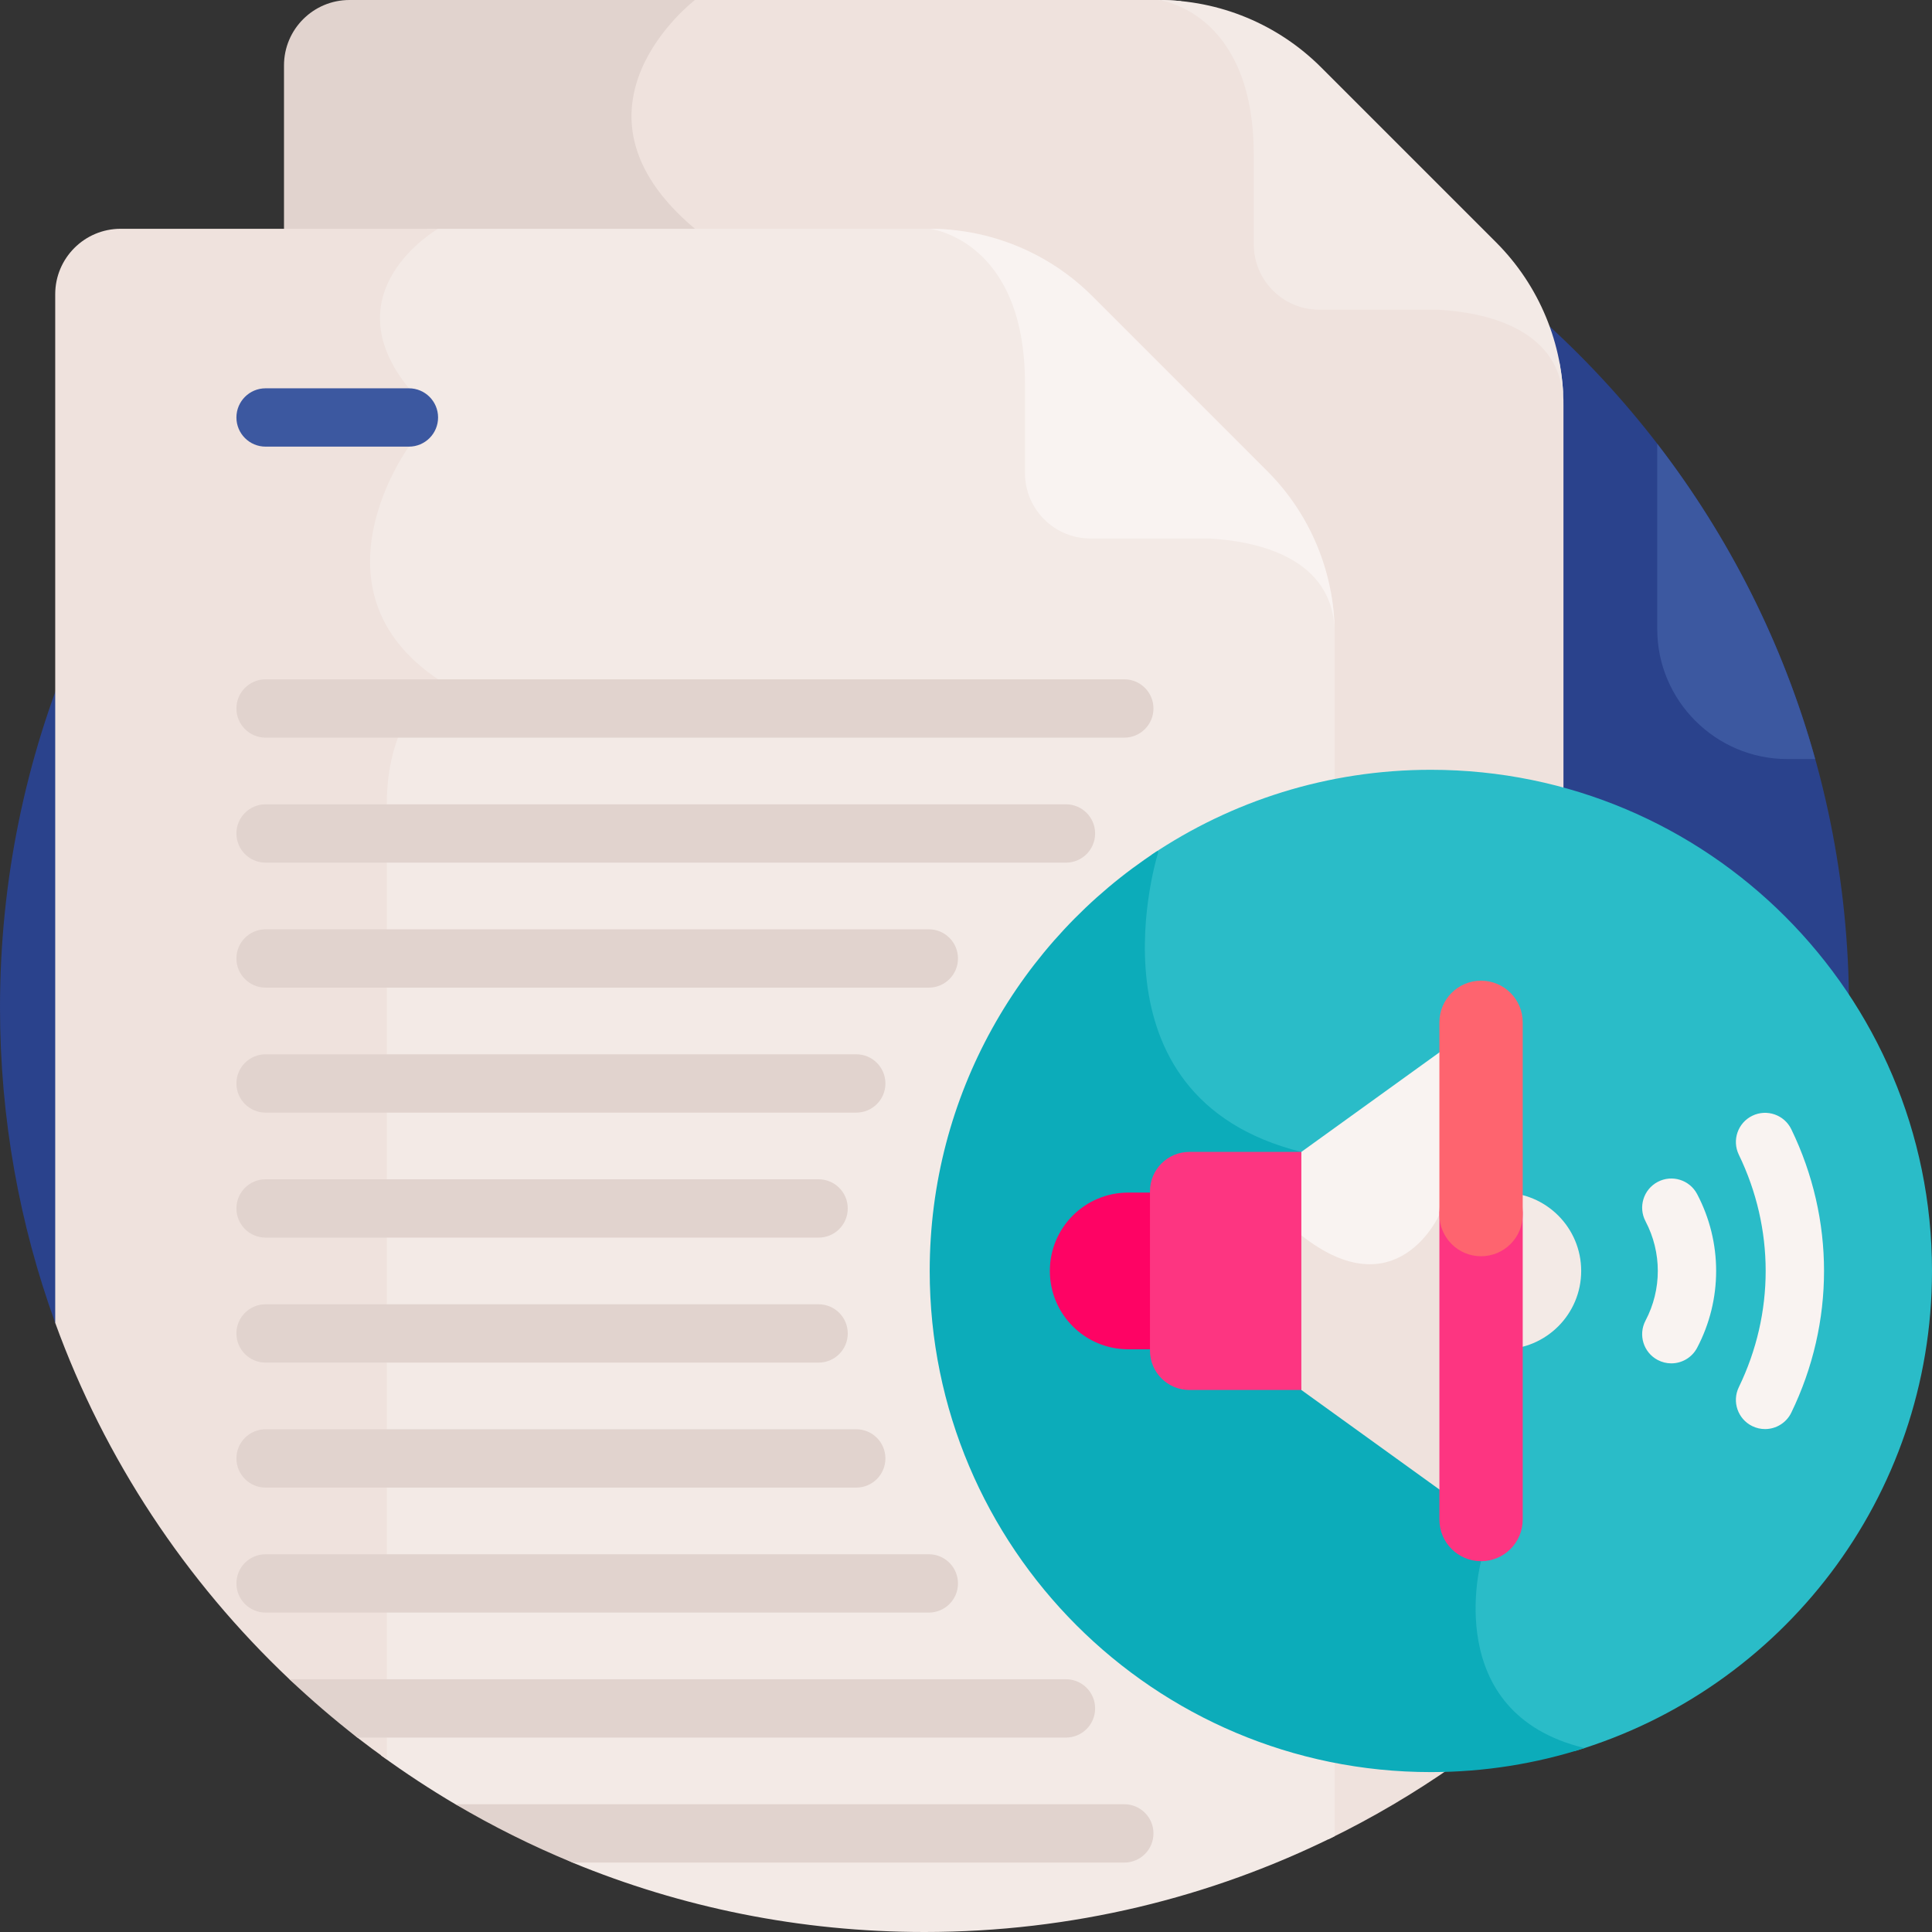 <svg id="Layer_1" enable-background="new 0 0 512 512" height="512" viewBox="0 0 512 512" width="512" xmlns="http://www.w3.org/2000/svg"><rect x="0" y="0" width="512" height="512" fill="#333333" stroke="none"/><g><path d="m14.632 350.572h460.74c9.464-26.081 14.632-54.223 14.632-83.574 0-135.311-109.691-245.002-245.002-245.002s-245.002 109.691-245.002 245.002c0 29.351 5.168 57.492 14.632 83.574z" fill="#2a428c"/><path d="m385.38 467.804c-2.053.096-4.113.163-6.189.163-9.305 0-18.383-.981-27.145-2.832v22.295c11.66-5.673 22.798-12.247 33.334-19.626z" fill="#efe2dd"/><path d="m413.304 96.255c-3.687-7.405-12.437-14.552-32.226-15.637h-31.471c-8.763 0-15.892-7.13-15.892-15.893v-23.688c0-27.565-13.053-37.358-20.852-40.752-1.937-.186-3.89-.285-5.852-.285h-124.844s-37.833 28.879 0 60.63c.657.552 1.263 1.104 1.837 1.656h62.377c1.776 0 3.6.085 5.428.253 7.441 3.323 19.619 12.791 19.619 39.127v23.688c0 9.677 7.872 17.55 17.548 17.55h31.425c15.885.879 26.207 5.761 30.687 14.513.635 3.517.957 7.061.957 10.534v40.54c8.762-1.851 17.84-2.833 27.145-2.833 12.169 0 23.953 1.673 35.142 4.788v-103.124c.001-3.74-.358-7.441-1.028-11.067z" fill="#efe2dd"/><path d="m184.167 0h-91.555c-9.582 0-17.35 7.767-17.35 17.349v44.937h110.742c-.574-.552-1.18-1.104-1.837-1.656-37.833-31.751 0-60.63 0-60.63z" fill="#e1d3ce"/><path d="m353.702 208.154v-40.202c0-3.74-.359-7.44-1.029-11.067-3.687-7.405-12.437-14.552-32.226-15.637h-31.471c-8.763 0-15.892-7.13-15.892-15.893v-23.688c0-27.564-13.053-37.358-20.852-40.751-1.937-.187-3.889-.286-5.851-.286h-133.029c-3.812 2.683-11.89 9.428-13.764 19.505-1.415 7.609 1.033 15.445 7.278 23.298v14.452c-1.991 2.863-12.874 19.536-9.737 37.488 1.7 9.729 7.243 18.047 16.486 24.75-3.752 3.402-12.615 13.504-12.615 33.028v252.069c6.337 4.611 12.904 8.925 19.68 12.924l.007-.002 31.039 15.458-.012.01c28.753 11.851 60.256 18.39 93.288 18.39 39.043 0 75.943-9.148 108.7-25.393v-21.135c-59.249-11.717-104.278-63.46-105.628-125.779-1.575-63.356 43.351-119.223 105.628-131.539z" fill="#f3eae6"/><path d="m116.095 60.63h-84.114c-9.582 0-17.349 7.767-17.349 17.349v272.592c13.148 36.233 34.606 68.478 62.061 94.447l18.001 15.458c2.557 1.99 5.168 3.911 7.805 5.799 0-79.276 0-235.503 0-253.125 0-23.731 13.595-33.124 13.595-33.124-35.405-23.855-7.729-61.664-7.729-61.664v-15.458c-20.967-25.809 7.73-42.274 7.73-42.274z" fill="#efe2dd"/><path d="m379.19 204.003c-27.399 0-52.858 8.299-74.006 22.518-1.703 6.003-8.344 33.172 3.875 55.096 6.989 12.541 18.915 20.987 35.447 25.104 23.689 5.901 38.725 25.57 44.688 58.462 4.342 23.946 2.01 46.558 1.822 48.272-.503 1.924-5.503 22.489 6.087 37.656 4.696 6.146 11.446 10.47 20.137 12.969 54.804-16.36 94.76-67.143 94.76-127.267 0-73.349-59.461-132.81-132.81-132.81z" fill="#2abcc8"/><path d="m392.495 413.734s11.041-93.854-47.626-108.467-37.906-79.465-37.906-79.465l-.22-.306c-36.338 23.698-60.362 64.699-60.362 111.317 0 73.349 59.461 132.81 132.81 132.81 14.213 0 27.9-2.242 40.739-6.375-38.388-9.255-27.435-49.514-27.435-49.514z" fill="#0cacba"/><path d="m306.963 357.577h-7.981c-11.468 0-20.764-9.296-20.764-20.764 0-11.468 9.296-20.764 20.764-20.764h7.981z" fill="#fe0364"/><path d="m395.807 357.577h2.461c11.468 0 20.764-9.296 20.764-20.764 0-11.468-9.296-20.764-20.764-20.764h-2.461z" fill="#f3eae6"/><path d="m345.869 330.382c25.369 20 36.584-5.502 36.584-5.502l10.042 9.472v-63.418l-47.626 34.334c-1.219 7.685-1.986 15.423-2.309 23.175 1.041.383 2.142 1.019 3.309 1.939z" fill="#f9f3f1"/><path d="m392.495 402.693v-70.398l-11.042-10.415s-11.215 25.502-36.584 5.502c-.756-.596-1.483-1.067-2.186-1.435-.765 14.156-.041 28.372 2.186 42.412z" fill="#efe2dd"/><path d="m315.196 368.359h29.673v-63.092h-29.673c-5.767 0-10.441 4.675-10.441 10.441v42.21c0 5.767 4.674 10.441 10.441 10.441z" fill="#fd3581"/><path d="m392.495 330.921c-6.098 0-11.041-4.944-11.041-11.041v82.813c0 6.097 4.944 11.041 11.041 11.041 6.098 0 11.041-4.944 11.041-11.041v-82.813c0 6.097-4.944 11.041-11.041 11.041z" fill="#fd3581"/><path d="m392.495 259.892c-6.098 0-11.041 4.944-11.041 11.041v50.946c0 6.097 4.944 11.041 11.041 11.041 6.098 0 11.041-4.944 11.041-11.041v-50.946c0-6.097-4.944-11.041-11.041-11.041z" fill="#fe646f"/><g><path d="m442.911 361.306c-1.215 0-2.446-.287-3.597-.893-3.776-1.989-5.224-6.664-3.234-10.44 4.341-8.241 4.341-18.08 0-26.321-1.99-3.776-.542-8.45 3.234-10.44 3.774-1.993 8.451-.543 10.441 3.234 6.72 12.754 6.72 27.98 0 40.733-1.384 2.627-4.068 4.127-6.844 4.127z" fill="#f9f3f1"/></g><g><path d="m467.754 378.72c-1.13 0-2.278-.249-3.364-.775-3.841-1.861-5.446-6.483-3.585-10.325 9.488-19.578 9.488-42.035 0-61.611-1.861-3.842-.256-8.464 3.585-10.326 3.842-1.855 8.464-.254 10.326 3.585 11.562 23.862 11.562 51.231 0 75.093-1.336 2.753-4.092 4.359-6.962 4.359z" fill="#f9f3f1"/></g><g><path d="m297.951 195.485h-227.568c-4.269 0-7.729-3.46-7.729-7.729s3.46-7.729 7.729-7.729h227.567c4.269 0 7.729 3.46 7.729 7.729s-3.46 7.729-7.728 7.729z" fill="#e1d3ce"/></g><g><path d="m108.366 118.363h-37.983c-4.269 0-7.729-3.46-7.729-7.729s3.46-7.729 7.729-7.729h37.982c4.269 0 7.729 3.46 7.729 7.729.001 4.269-3.459 7.729-7.728 7.729z" fill="#3c58a0"/></g><g><path d="m282.493 228.609h-212.11c-4.269 0-7.729-3.46-7.729-7.729s3.46-7.729 7.729-7.729h212.109c4.269 0 7.729 3.46 7.729 7.729s-3.459 7.729-7.728 7.729z" fill="#e1d3ce"/></g><g><path d="m226.919 294.857h-156.536c-4.269 0-7.729-3.46-7.729-7.729s3.46-7.729 7.729-7.729h156.535c4.269 0 7.729 3.46 7.729 7.729s-3.46 7.729-7.728 7.729z" fill="#e1d3ce"/></g><g><path d="m216.938 327.98h-146.555c-4.269 0-7.729-3.46-7.729-7.729s3.46-7.729 7.729-7.729h146.555c4.269 0 7.729 3.46 7.729 7.729s-3.46 7.729-7.729 7.729z" fill="#e1d3ce"/></g><g><path d="m216.938 361.104h-146.555c-4.269 0-7.729-3.46-7.729-7.729s3.46-7.729 7.729-7.729h146.555c4.269 0 7.729 3.46 7.729 7.729s-3.46 7.729-7.729 7.729z" fill="#e1d3ce"/></g><g><path d="m246.148 261.733h-175.765c-4.269 0-7.729-3.46-7.729-7.729s3.46-7.729 7.729-7.729h175.764c4.269 0 7.728 3.46 7.728 7.729.001 4.269-3.459 7.729-7.727 7.729z" fill="#e1d3ce"/></g><g><path d="m226.916 394.228h-156.533c-4.269 0-7.729-3.46-7.729-7.729s3.46-7.729 7.729-7.729h156.532c4.269 0 7.729 3.46 7.729 7.729s-3.459 7.729-7.728 7.729z" fill="#e1d3ce"/></g><g><path d="m246.148 427.352h-175.765c-4.269 0-7.729-3.46-7.729-7.729s3.46-7.729 7.729-7.729h175.764c4.269 0 7.728 3.46 7.728 7.729s-3.459 7.729-7.727 7.729z" fill="#e1d3ce"/></g><path d="m282.493 445.018h-205.8c5.745 5.434 11.751 10.595 18.001 15.458h187.798c4.269 0 7.729-3.46 7.729-7.729.001-4.269-3.459-7.729-7.728-7.729z" fill="#e1d3ce"/><path d="m297.951 478.142h-177.265c9.92 5.853 20.286 11.027 31.039 15.458h146.225c4.269 0 7.729-3.46 7.729-7.729s-3.46-7.729-7.728-7.729z" fill="#e1d3ce"/><path d="m350.111 17.853c-11.431-11.431-26.935-17.853-43.1-17.853 0 0 25.247 2.785 25.247 41.037v23.688c0 9.582 7.768 17.349 17.349 17.349h31.47c11.9.652 33.255 4.686 33.255 25.247 0-16.166-6.422-31.669-17.852-43.1z" fill="#f3eae6"/><path d="m289.48 78.483c-11.431-11.431-26.934-17.853-43.1-17.853 0 0 25.247 2.785 25.247 41.037v23.688c0 9.582 7.767 17.349 17.349 17.349h31.47c11.9.652 33.255 4.686 33.255 25.247 0-16.165-6.422-31.669-17.852-43.1z" fill="#f9f3f1"/><path d="m439.187 117.613v49.118c0 18.931 15.489 34.421 34.421 34.421h7.434c-8.546-30.699-22.921-58.963-41.855-83.539z" fill="#3c58a0"/></g></svg>